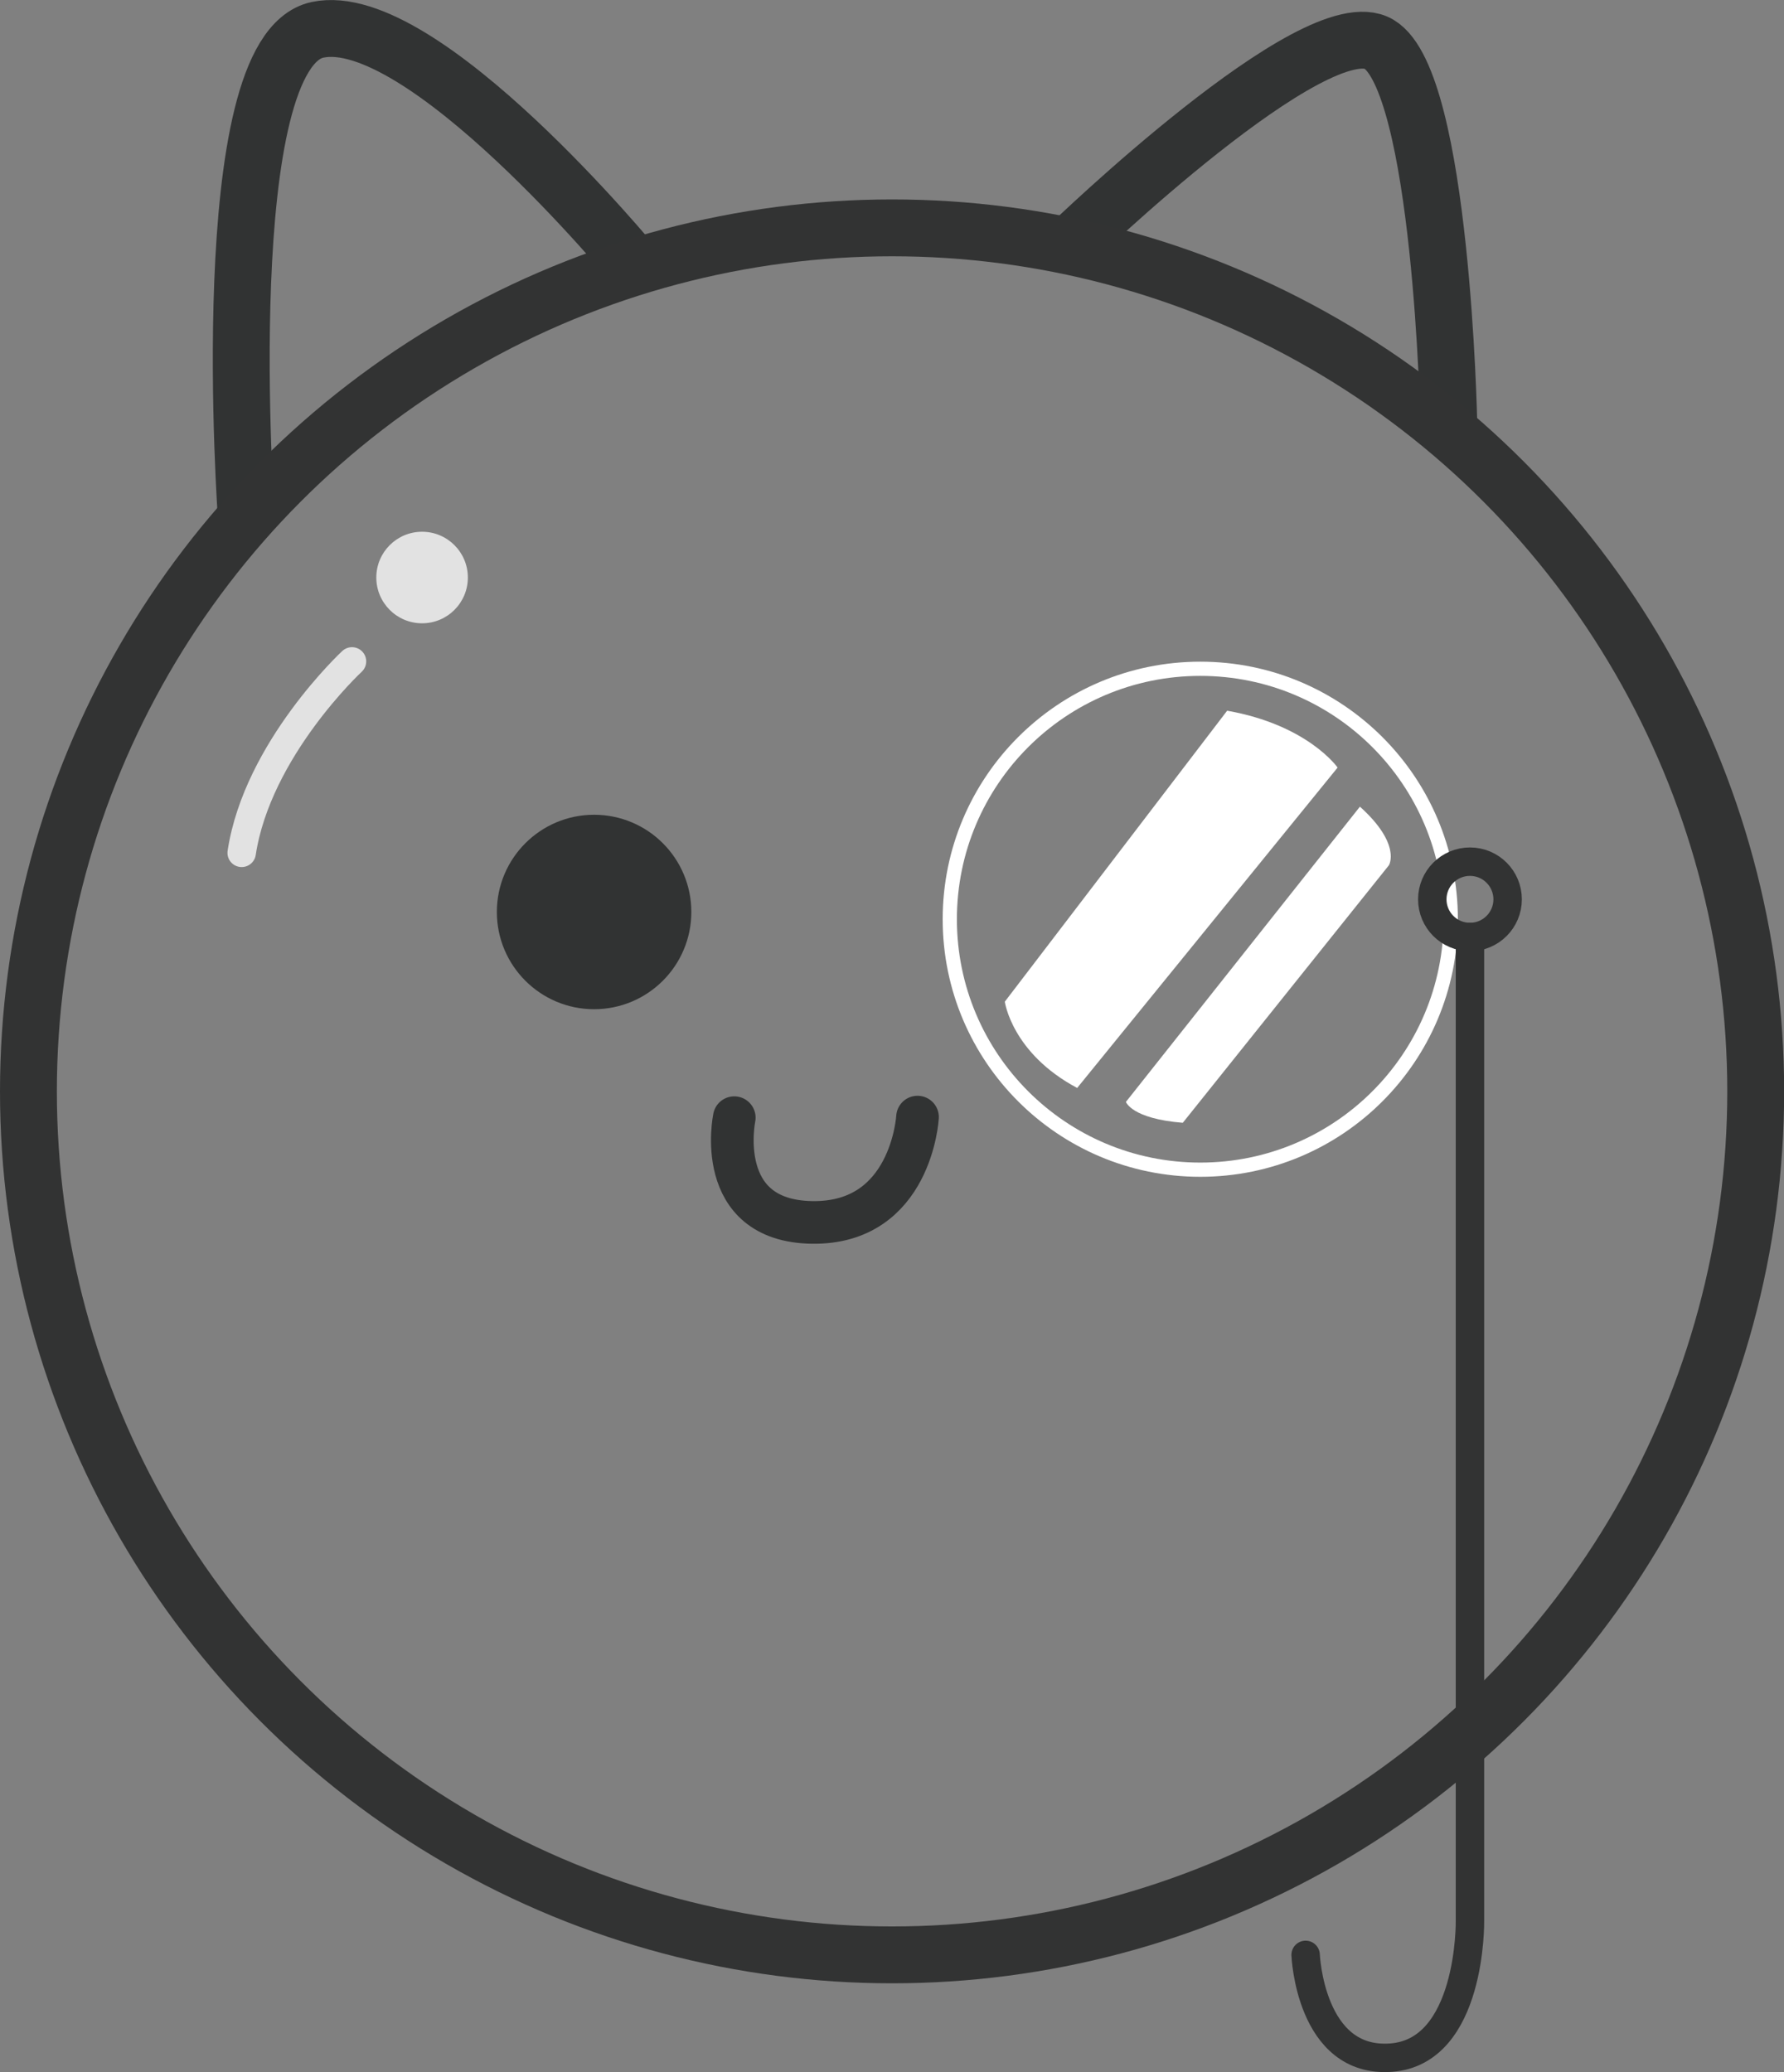 <svg xmlns="http://www.w3.org/2000/svg" viewBox="0 0 125.49 145.77"><rect x="0" y="0" width="125.49" height="145.77" fill="#808080" stroke="none"/><defs><style>.cls-1,.cls-10,.cls-2{fill:#f68520;}.cls-1,.cls-4{stroke:#313333;}.cls-1,.cls-10,.cls-11,.cls-2,.cls-4,.cls-8{stroke-miterlimit:10;}.cls-1,.cls-2{stroke-width:4px;}.cls-10,.cls-11,.cls-2{stroke:#323333;}.cls-10,.cls-11,.cls-2,.cls-4,.cls-8{stroke-linecap:round;}.cls-3{fill:#313333;}.cls-11,.cls-4,.cls-8{fill:none;}.cls-4{stroke-width:3px;}.cls-5{fill:#e16126;}.cls-6{fill:#e05d26;}.cls-7{fill:#e2e2e2;}.cls-8{stroke:#e2e2e2;}.cls-10,.cls-11,.cls-8{stroke-width:2px;}.cls-9{fill:#fff;}</style></defs><title>pivotaly</title><g id="Layer_2" data-name="Layer 2"><g id="cat3"><path class="cls-1" d="M44.68,18.77S29.69.52,22.33,2.1s-5,34.35-5,34.35" style="fill:none;"/><path class="cls-1" d="M75.25,17.22S92.58.47,97,3.11s4.91,26.6,4.91,26.6" style="fill:none;"/><circle class="cls-2" cx="62.75" cy="76.78" r="60.75" style="fill:none;"/><circle class="cls-3" cx="41.79" cy="64.16" r="6.84"/><circle class="cls-3" cx="73.34" cy="64.16" r="6.84" style="fill:none;"/><path class="cls-4" d="M51.65,78.63S50.14,85.9,57.13,86s7.41-7.41,7.41-7.41"/><circle class="cls-5" cx="29.15" cy="76.16" r="5.81" style="fill:none;"/><circle class="cls-6" cx="85.99" cy="76.16" r="5.81" style="fill:none;"/><circle class="cls-7" cx="29.69" cy="40.63" r="3.22"/><path class="cls-8" d="M24.76,46.53S18.11,52.7,17,60"/><circle class="cls-3" cx="84.43" cy="64.67" r="17.62" stroke="#fff" style="fill:none;"/><path class="cls-9" d="M86.32,50,70.68,70.47s.49,3.62,5.09,6.07L94.09,54S92,51,86.32,50Z"/><path class="cls-9" d="M95.66,56.75,79.2,77.52s.39,1.18,4,1.47l14.5-18.12S98.6,59.4,95.66,56.75Z"/><circle class="cls-10" cx="103.4" cy="63.27" r="2.65" style="fill:none;"/><path class="cls-11" d="M103.4,65.92v69.23s.13,9.2-5.56,9.61-6-7.23-6-7.23"/></g></g></svg>